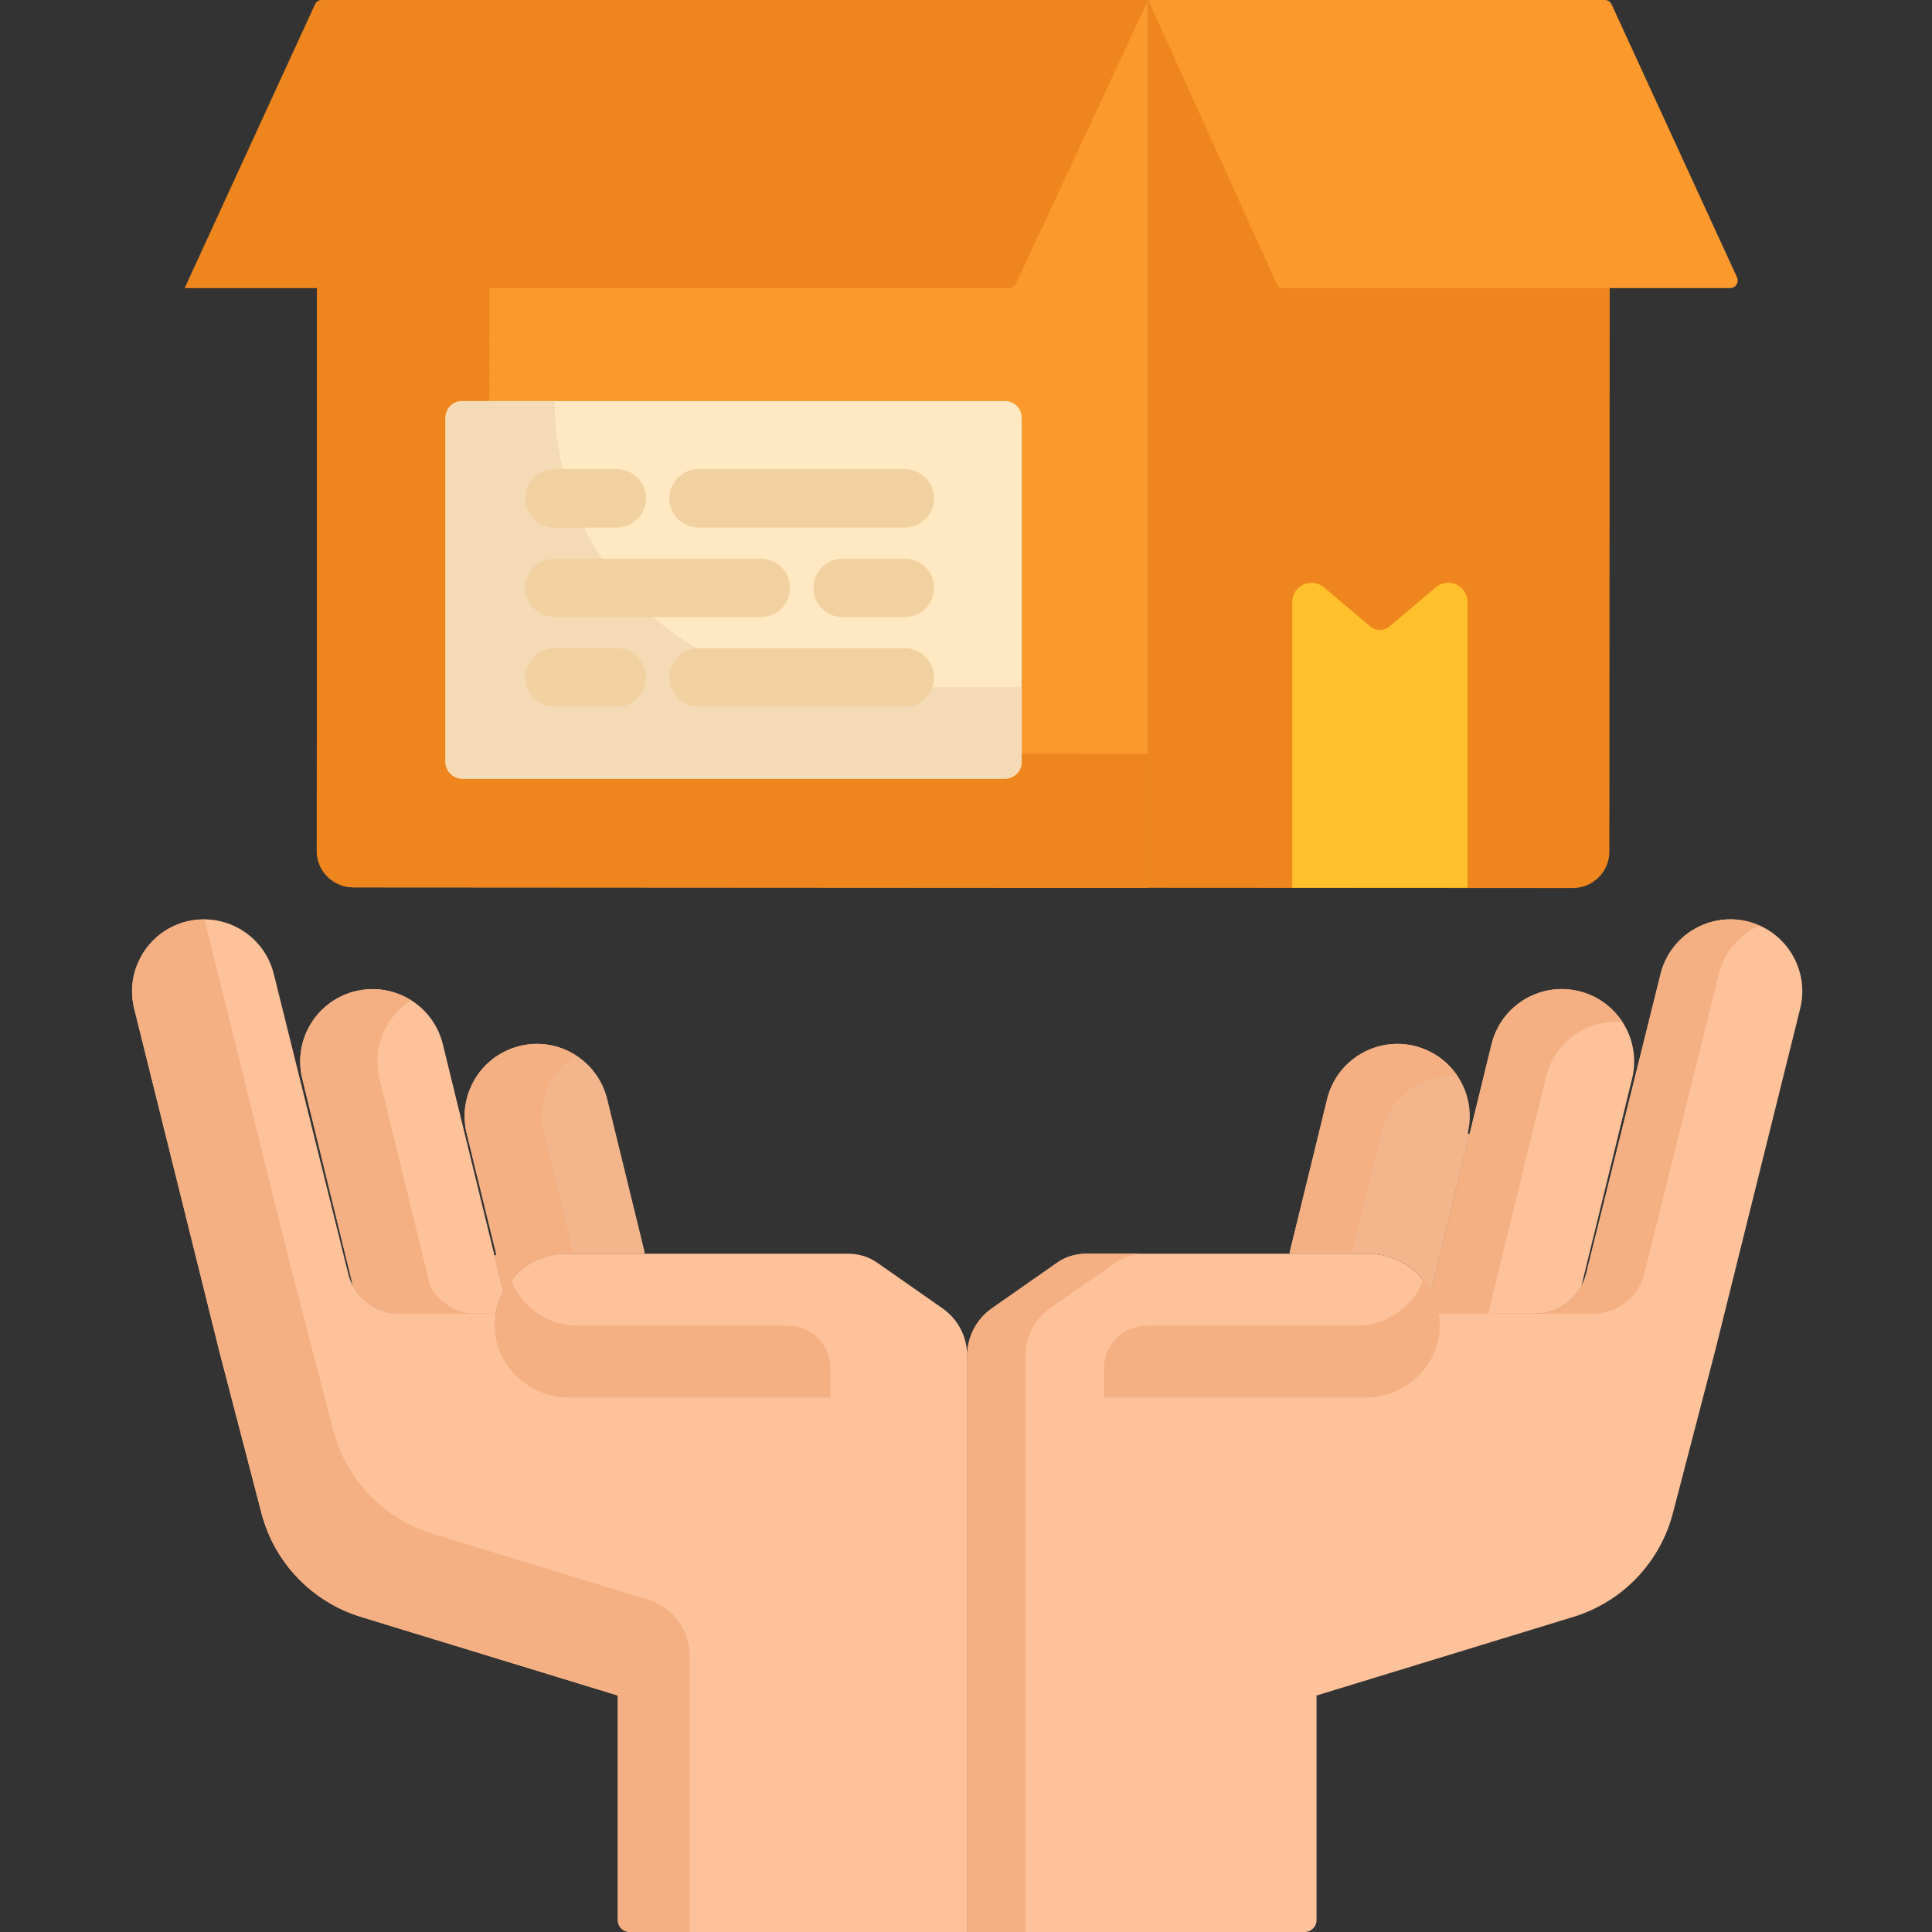<svg height="512pt" viewBox="-35 0 512 512" width="512pt" xmlns="http://www.w3.org/2000/svg"><rect x="-35" y="0" width="512" height="512" fill="#333333" stroke="none"/><path d="m384.039 262.824c9.977 2.777 15.941 12.969 13.484 23.02l-12.145 49.691-1.277 5.242c-2.395 4.465-7.09 7.375-12.332 7.375h-25.203l-.262.051c-.34-2.133-1.051-4.145-2.043-5.973h.012l2.32-9.523 7.875-32.211 5.789-23.68c2.125-8.82 9.996-14.703 18.633-14.703 1.703 0 3.426.238 5.148.711zm0 0" fill="#fec29a"/><path d="m346.594 332.707-2.32 9.523h-.012l-3.277-4.395c-3.449-3.445-8.215-5.582-13.477-5.582h-20.707v-.453l9.895-40.469c2.539-10.555 13.32-16.898 23.781-13.988v.008c9.969 2.777 15.941 12.961 13.477 23.02l.516.125zm0 0" fill="#f2b58c"/><path d="m361.031 341.371 7.875-32.215 5.789-23.68c2.125-8.82 9.996-14.703 18.633-14.703.539 0 1.086.035 1.629.082-2.461-3.785-6.238-6.73-10.918-8.031-1.723-.477-3.445-.711-5.148-.711-8.637 0-16.508 5.879-18.633 14.703l-5.789 23.68-7.875 32.211-2.32 9.523h-.012c.992 1.824 1.703 3.836 2.043 5.973l.262-.051h12.812zm0 0" fill="#f4b082"/><path d="m331.133 299.996c2.254-9.371 11.004-15.406 20.258-14.613-2.457-3.785-6.238-6.727-10.914-8.031v-.008c-10.461-2.91-21.242 3.434-23.781 13.988l-9.895 40.469v.453h16.445zm0 0" fill="#f4b082"/><path d="m101.652 337.836-3.281 4.395h-.012l-2.32-9.523.516-.125-7.875-32.211c-2.465-10.059 3.512-20.242 13.477-23.02v-.008c10.461-2.91 21.246 3.434 23.781 13.988l9.895 40.469v.453h-20.707c-5.262 0-10.027 2.137-13.473 5.582zm0 0" fill="#f2b58c"/><path d="m98.359 342.23h.012c-.992 1.828-1.703 3.84-2.043 5.973l-.258-.051h-25.207c-5.242 0-9.938-2.91-12.332-7.375l-1.277-5.242-12.145-49.691c-2.457-10.051 3.508-20.242 13.484-23.02 1.723-.473 3.445-.711 5.148-.711 8.637 0 16.508 5.883 18.637 14.703l13.66 55.891zm0 0" fill="#fec29a"/><path d="m109.145 300.371c-2.008-8.195 1.586-16.469 8.371-20.758-4.406-2.777-9.922-3.785-15.359-2.273v.012c-9.965 2.777-15.941 12.961-13.477 23.02l7.875 32.211-.516.125 2.32 9.523h.012l3.281-4.395c3.445-3.449 8.211-5.582 13.473-5.582h1.812zm0 0" fill="#f4b082"/><path d="m78.996 340.801-1.281-5.242-12.145-49.688c-2-8.188 1.59-16.469 8.387-20.762-3.016-1.898-6.543-2.969-10.215-2.969-1.703 0-3.426.234-5.148.711-9.977 2.773-15.941 12.969-13.484 23.02l12.145 49.688 1.277 5.242c2.395 4.469 7.09 7.379 12.332 7.379h20.461c-5.242 0-9.934-2.91-12.328-7.379zm0 0" fill="#f4b082"/><path d="m96.07 348.152.258.051c0-.016.008-.031.008-.051zm0 0" fill="#efa878"/><path d="m384.102 340.777c.535-1.004.957-2.094 1.246-3.242l19.73-79.434c2.578-10.371 13.164-16.594 23.48-13.797 8.473 2.289 14.074 9.969 14.074 18.375 0 1.527-.184 3.066-.566 4.613l-22.566 90.828-11.164 42.879c-3.414 13.113-13.391 23.516-26.352 27.488l-68.086 20.84v59.523c0 1.738-1.41 3.148-3.148 3.148h-89.434v-152.723c0-4.996 2.434-9.668 6.52-12.539l17.293-12.09c2.219-1.559 4.871-2.395 7.594-2.395h74.785c5.262 0 10.027 2.137 13.477 5.582l3.277 4.395c.992 1.828 1.703 3.84 2.043 5.973l.262-.051h25.203c5.242 0 9.938-2.91 12.332-7.375zm0 0" fill="#fec29a"/><path d="m399.531 340.777c.535-1.004.957-2.094 1.246-3.242l19.73-79.434c1.477-5.949 5.598-10.52 10.785-12.82-.875-.387-1.785-.719-2.734-.977-10.316-2.797-20.902 3.426-23.48 13.797l-19.73 79.434c-.289 1.148-.711 2.238-1.246 3.242-2.395 4.465-7.09 7.375-12.332 7.375h15.43c5.242 0 9.938-2.91 12.332-7.375zm0 0" fill="#f4b082"/><path d="m243.266 346.738 17.293-12.09c2.219-1.559 4.871-2.395 7.594-2.395h-15.43c-2.723 0-5.375.836-7.594 2.395l-17.293 12.09c-4.086 2.871-6.52 7.543-6.52 12.539v152.723h15.43v-152.723c0-4.996 2.434-9.668 6.52-12.539zm0 0" fill="#f4b082"/><path d="m361.734 348.203.258-.051h-.266c.004.02.008.035.008.051zm0 0" fill="#f4b082"/><path d="m96.328 348.203c.34-2.133 1.051-4.145 2.043-5.973l3.281-4.395c3.445-3.445 8.211-5.582 13.473-5.582h74.785c2.723 0 5.375.836 7.594 2.395l17.293 12.09c4.086 2.871 6.52 7.543 6.52 12.539v152.723h-89.434c-1.738 0-3.148-1.41-3.148-3.148v-59.523l-68.086-20.84c-12.961-3.973-22.938-14.375-26.352-27.488l-11.164-42.879-22.566-90.828c-.379-1.547-.566-3.086-.566-4.613 0-8.406 5.602-16.086 14.074-18.375 10.316-2.797 20.902 3.426 23.484 13.797l19.727 79.434c.289 1.148.711 2.238 1.246 3.242 2.395 4.465 7.09 7.375 12.332 7.375h25.207zm0 0" fill="#fec29a"/><path d="m118.133 351.312c-8.066 0-14.945-5.023-17.727-12.105-2.711 3.293-4.34 7.512-4.336 12.109 0 10.48 9.109 19.051 19.594 19.051h69.395v-7.816c0-6.207-5.031-11.238-11.238-11.238zm0 0" fill="#f4b082"/><path d="m324.5 351.312c8.066 0 14.945-5.023 17.727-12.105 2.711 3.293 4.34 7.512 4.34 12.109-.004 10.48-9.113 19.051-19.598 19.051h-69.395v-7.816c0-6.207 5.031-11.238 11.242-11.238zm0 0" fill="#f4b082"/><path d="m147.75 486.832v-48.082c0-6.797-4.438-12.797-10.938-14.789l-57.148-17.492c-12.957-3.973-22.938-14.371-26.352-27.488l-11.164-42.879-22.562-90.828c-.137-.539-.234-1.078-.32-1.617-1.715-.016-3.453.18-5.191.648-8.469 2.289-14.074 9.969-14.074 18.375 0 1.527.188 3.066.57 4.613l22.562 90.828 11.164 42.879c3.414 13.113 13.395 23.516 26.352 27.488l68.086 20.84v59.523c0 1.738 1.41 3.148 3.148 3.148h15.867zm0 0" fill="#f4b082"/><path d="m391.582 76.352v.102l-.082 149.207c-.012 5.355-4.344 9.688-9.699 9.68l-112.508-.062v-235.277zm0 0" fill="#ef861d"/><path d="m392.082 1.137 33.246 72.359c.613 1.332-.363 2.855-1.832 2.855h-118.336c-.793 0-1.512-.461-1.836-1.184l-34.031-75.168h121.02c.762 0 1.449.445 1.77 1.137zm0 0" fill="#fc992d"/><path d="m269.293 235.246v.031l-210.668-.125c-5.355-.012-9.688-4.344-9.676-9.699l.082-149.102 220.262-76.352zm0 0" fill="#fc992d"/><path d="m104.312 199.668c-5.355-.012-9.688-4.344-9.676-9.699l.07-129.449-45.676 15.832-.082 149.102c-.012 5.355 4.32 9.688 9.676 9.699l210.668.125v-35.512zm0 0" fill="#ef861d"/><path d="m269.293 0-35.051 75.188c-.332.711-1.043 1.164-1.828 1.164h-218.484l34.559-75.215c.316-.691 1.008-1.137 1.77-1.137zm0 0" fill="#ef861d"/><path d="m353.902 159.535v75.711h-46.434v-75.703c0-4.332 5.066-6.684 8.379-3.891l12.277 10.383c1.465 1.238 3.613 1.238 5.078 0l12.32-10.391c3.312-2.797 8.379-.445 8.379 3.891zm0 0" fill="#fec12c"/><path d="m235.762 110.73v91.168c0 2.461-1.996 4.457-4.457 4.457h-143.789c-2.461 0-4.457-1.996-4.457-4.457v-91.168c0-2.461 1.996-4.457 4.457-4.457h143.789c2.461 0 4.457 1.996 4.457 4.457zm0 0" fill="#ffe8c2"/><path d="m187.816 182.109c-41.883 0-75.836-33.953-75.836-75.836h-24.465c-2.461 0-4.457 1.996-4.457 4.457v91.168c0 2.461 1.996 4.457 4.457 4.457h143.789c2.461 0 4.457-1.996 4.457-4.457v-19.789zm0 0" fill="#f4dab5"/><g fill="#f2d1a0"><path d="m128.457 139.805h-16.508c-4.273 0-7.738-3.461-7.738-7.738 0-4.273 3.465-7.738 7.738-7.738h16.508c4.273 0 7.738 3.465 7.738 7.738 0 4.277-3.465 7.738-7.738 7.738zm0 0"/><path d="m204.809 139.805h-54.684c-4.273 0-7.738-3.461-7.738-7.738 0-4.273 3.465-7.738 7.738-7.738h54.684c4.273 0 7.738 3.465 7.738 7.738 0 4.277-3.465 7.738-7.738 7.738zm0 0"/><path d="m204.809 163.535h-16.508c-4.273 0-7.738-3.461-7.738-7.738 0-4.273 3.465-7.738 7.738-7.738h16.508c4.273 0 7.738 3.465 7.738 7.738 0 4.277-3.465 7.738-7.738 7.738zm0 0"/><path d="m166.633 163.535h-54.684c-4.273 0-7.738-3.461-7.738-7.738 0-4.273 3.465-7.738 7.738-7.738h54.684c4.273 0 7.738 3.465 7.738 7.738 0 4.277-3.465 7.738-7.738 7.738zm0 0"/><path d="m128.457 187.27h-16.508c-4.273 0-7.738-3.465-7.738-7.738 0-4.277 3.465-7.738 7.738-7.738h16.508c4.273 0 7.738 3.461 7.738 7.738 0 4.273-3.465 7.738-7.738 7.738zm0 0"/><path d="m204.809 187.27h-54.684c-4.273 0-7.738-3.465-7.738-7.738 0-4.277 3.465-7.738 7.738-7.738h54.684c4.273 0 7.738 3.461 7.738 7.738 0 4.273-3.465 7.738-7.738 7.738zm0 0"/></g></svg>